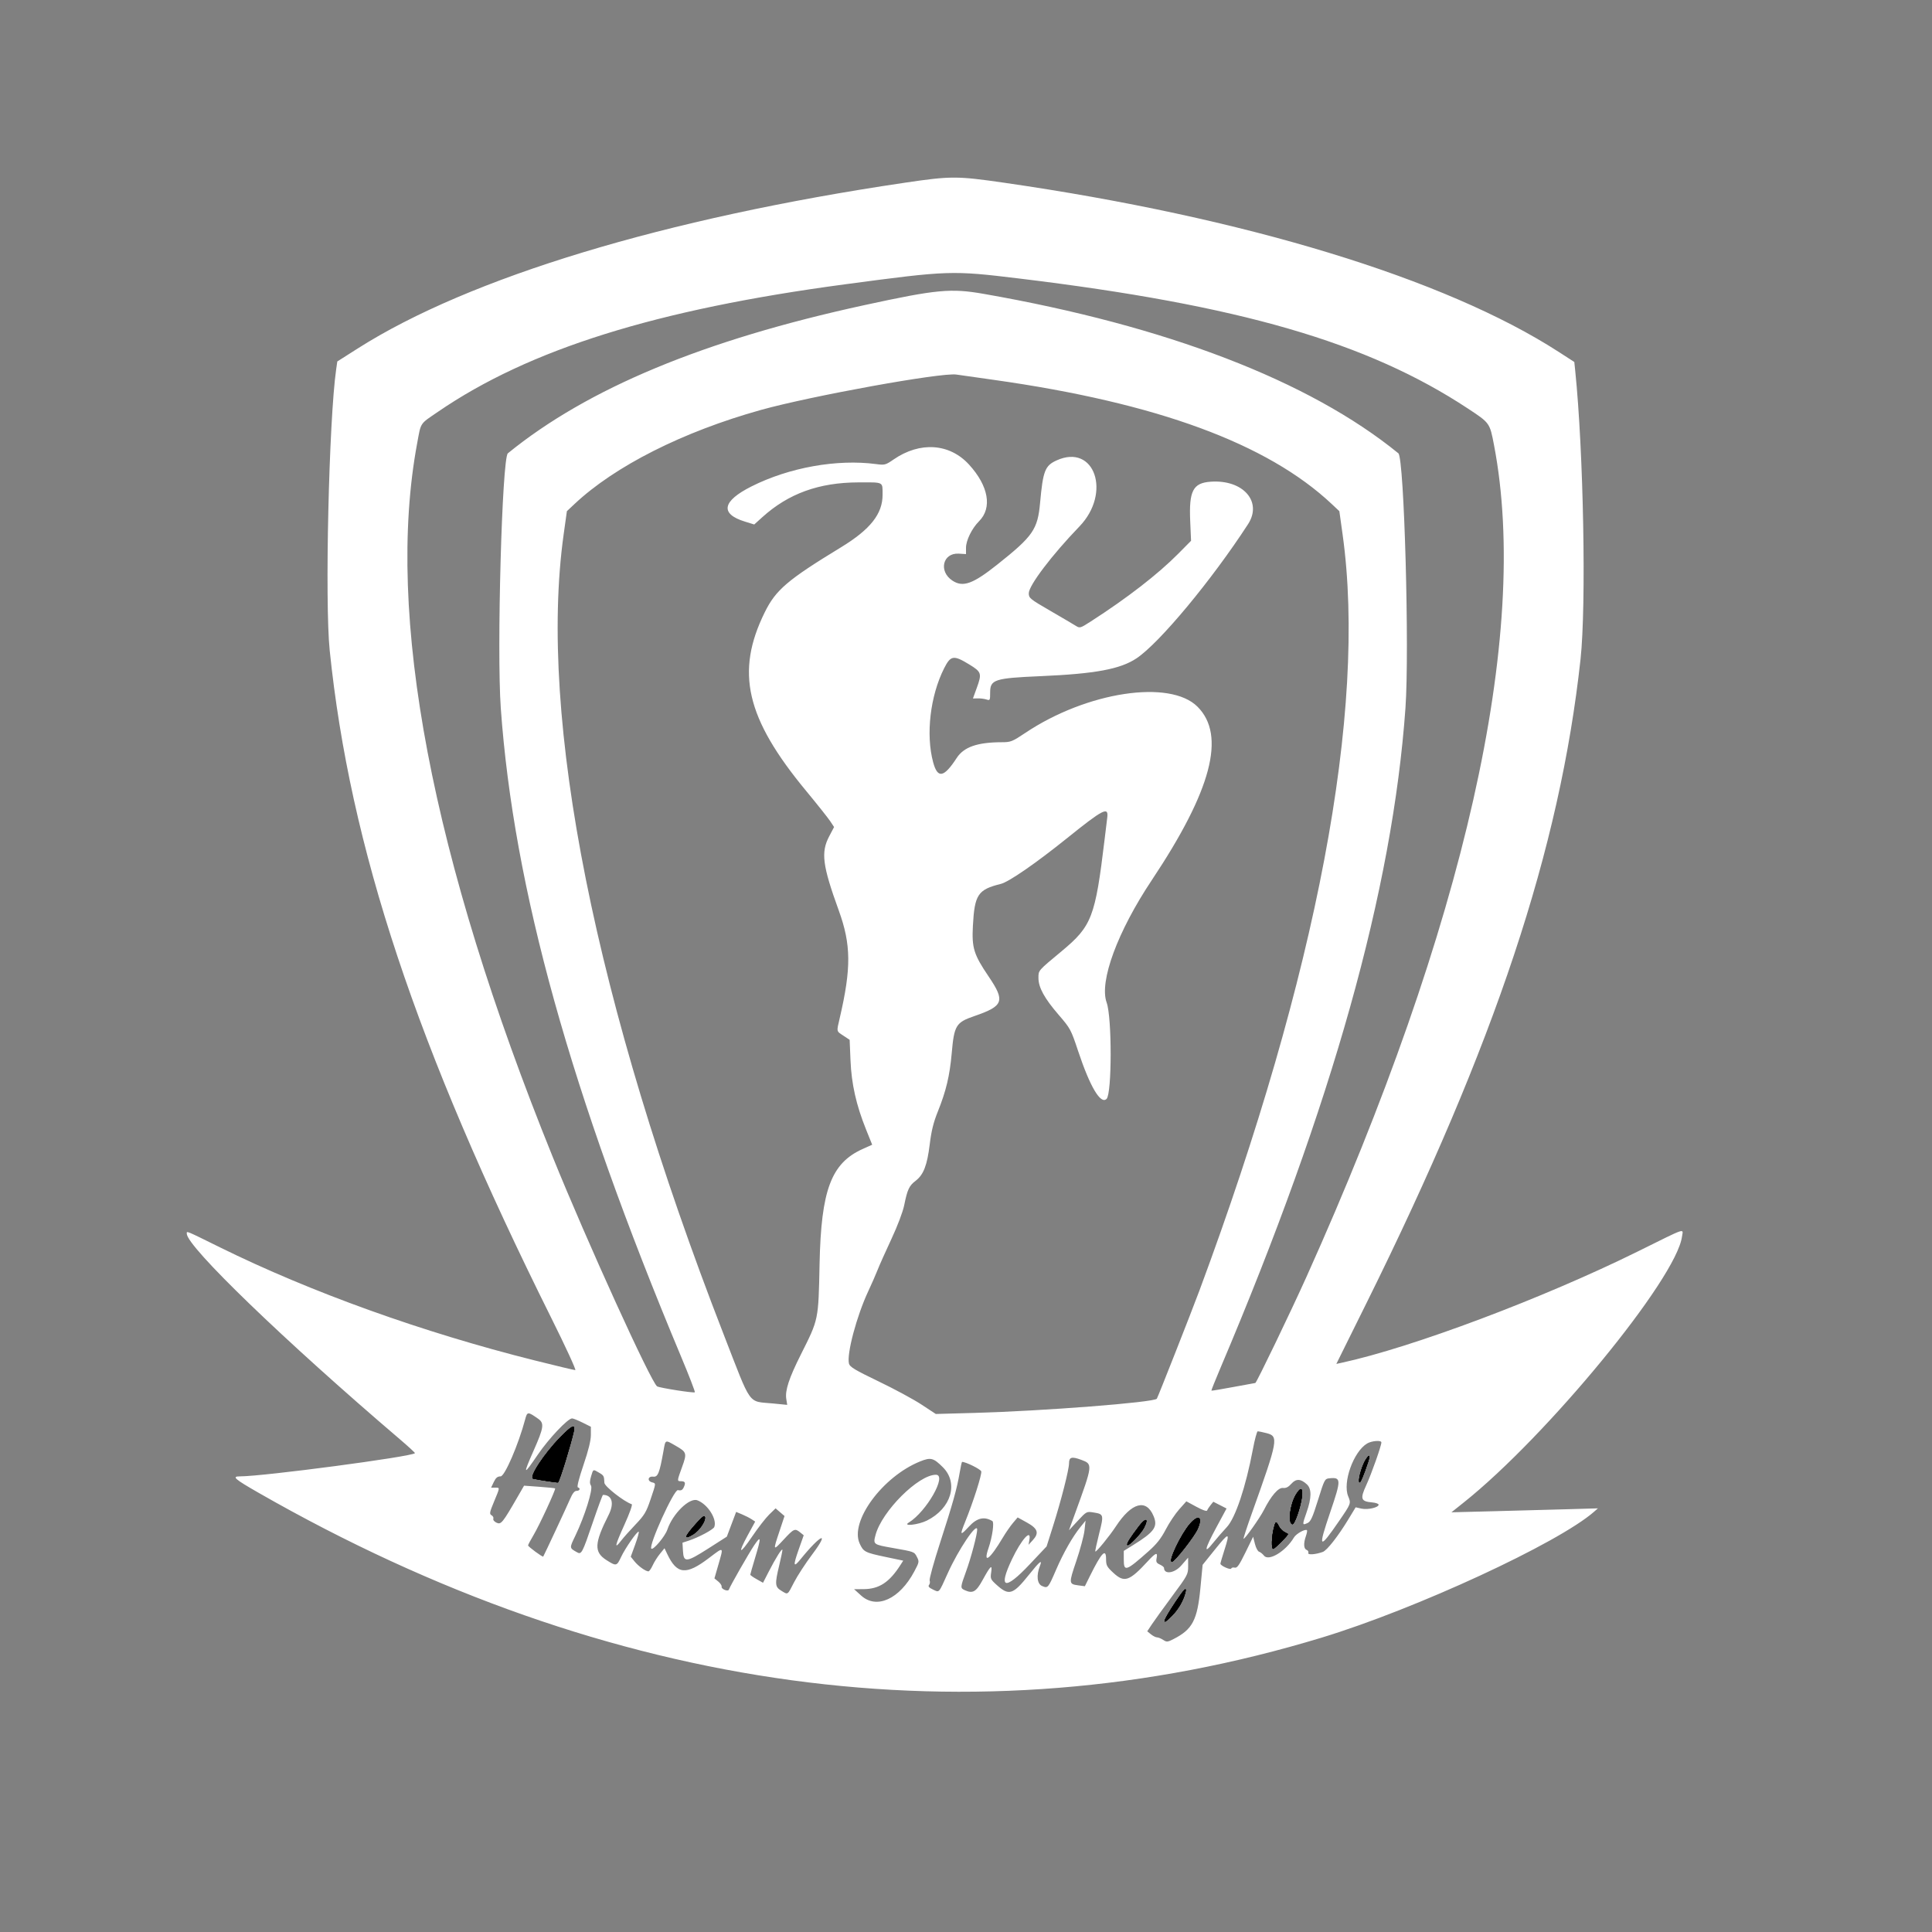 <svg id="svg" version="1.1" width="400" height="400" xmlns="http://www.w3.org/2000/svg" xmlns:xlink="http://www.w3.org/1999/xlink" style="display: block;"><rect width="100%" height="100%" fill="#808080" stroke="none"/><g id="svgg"><path id="path0" d="M115.993 297.583 C 112.623 301.030,109.424 305.937,110.413 306.141 C 111.926 306.454,115.458 306.986,115.522 306.911 C 115.918 306.447,118.143 299.229,118.808 296.250 C 119.137 294.777,118.390 295.131,115.993 297.583 M282.871 302.047 C 282.119 303.120,281.264 305.846,281.398 306.742 C 281.476 307.258,281.859 306.555,282.599 304.538 C 283.717 301.495,283.801 300.719,282.871 302.047 M268.335 309.411 C 267.104 311.434,266.617 315.267,267.551 315.574 C 268.000 315.722,269.228 312.235,269.542 309.917 C 269.800 308.016,269.308 307.810,268.335 309.411 M144.231 315.332 C 141.679 318.171,141.447 318.936,143.527 317.650 C 144.789 316.870,146.103 314.945,145.942 314.112 C 145.862 313.697,145.413 314.017,144.231 315.332 M235.794 316.027 C 233.928 318.482,233.208 319.652,233.427 319.872 C 233.700 320.144,236.214 317.531,236.836 316.329 C 237.874 314.320,237.233 314.135,235.794 316.027 M246.390 315.487 C 244.556 317.575,241.799 323.333,242.633 323.333 C 243.171 323.333,247.265 318.109,247.950 316.547 C 249.038 314.069,248.159 313.472,246.390 315.487 M263.709 316.468 C 263.276 318.190,263.210 320.667,263.597 320.667 C 263.923 320.667,266.848 317.715,266.646 317.590 C 266.566 317.541,266.200 317.335,265.833 317.134 C 265.467 316.933,265.002 316.442,264.800 316.045 C 264.201 314.866,264.103 314.904,263.709 316.468 M243.440 331.583 C 240.621 335.833,240.354 336.896,242.729 334.417 C 243.969 333.122,244.888 331.553,245.352 329.936 C 245.796 328.388,245.247 328.861,243.440 331.583 " stroke="none" fill="#000000" fill-rule="evenodd"></path><path id="path1" d="M115.993 297.583 C 112.623 301.030,109.424 305.937,110.413 306.141 C 111.926 306.454,115.458 306.986,115.522 306.911 C 115.918 306.447,118.143 299.229,118.808 296.250 C 119.137 294.777,118.390 295.131,115.993 297.583 M282.871 302.047 C 282.119 303.120,281.264 305.846,281.398 306.742 C 281.476 307.258,281.859 306.555,282.599 304.538 C 283.717 301.495,283.801 300.719,282.871 302.047 M268.335 309.411 C 267.104 311.434,266.617 315.267,267.551 315.574 C 268.000 315.722,269.228 312.235,269.542 309.917 C 269.800 308.016,269.308 307.810,268.335 309.411 M144.231 315.332 C 141.679 318.171,141.447 318.936,143.527 317.650 C 144.789 316.870,146.103 314.945,145.942 314.112 C 145.862 313.697,145.413 314.017,144.231 315.332 M235.794 316.027 C 233.928 318.482,233.208 319.652,233.427 319.872 C 233.700 320.144,236.214 317.531,236.836 316.329 C 237.874 314.320,237.233 314.135,235.794 316.027 M246.390 315.487 C 244.556 317.575,241.799 323.333,242.633 323.333 C 243.171 323.333,247.265 318.109,247.950 316.547 C 249.038 314.069,248.159 313.472,246.390 315.487 M263.709 316.468 C 263.276 318.190,263.210 320.667,263.597 320.667 C 263.923 320.667,266.848 317.715,266.646 317.590 C 266.566 317.541,266.200 317.335,265.833 317.134 C 265.467 316.933,265.002 316.442,264.800 316.045 C 264.201 314.866,264.103 314.904,263.709 316.468 M243.440 331.583 C 240.621 335.833,240.354 336.896,242.729 334.417 C 243.969 333.122,244.888 331.553,245.352 329.936 C 245.796 328.388,245.247 328.861,243.440 331.583 " stroke="none" fill="#000000" fill-rule="evenodd"></path><path id="path2" d="M115.993 297.583 C 112.623 301.030,109.424 305.937,110.413 306.141 C 111.926 306.454,115.458 306.986,115.522 306.911 C 115.918 306.447,118.143 299.229,118.808 296.250 C 119.137 294.777,118.390 295.131,115.993 297.583 M282.871 302.047 C 282.119 303.120,281.264 305.846,281.398 306.742 C 281.476 307.258,281.859 306.555,282.599 304.538 C 283.717 301.495,283.801 300.719,282.871 302.047 M268.335 309.411 C 267.104 311.434,266.617 315.267,267.551 315.574 C 268.000 315.722,269.228 312.235,269.542 309.917 C 269.800 308.016,269.308 307.810,268.335 309.411 M144.231 315.332 C 141.679 318.171,141.447 318.936,143.527 317.650 C 144.789 316.870,146.103 314.945,145.942 314.112 C 145.862 313.697,145.413 314.017,144.231 315.332 M235.794 316.027 C 233.928 318.482,233.208 319.652,233.427 319.872 C 233.700 320.144,236.214 317.531,236.836 316.329 C 237.874 314.320,237.233 314.135,235.794 316.027 M246.390 315.487 C 244.556 317.575,241.799 323.333,242.633 323.333 C 243.171 323.333,247.265 318.109,247.950 316.547 C 249.038 314.069,248.159 313.472,246.390 315.487 M263.709 316.468 C 263.276 318.190,263.210 320.667,263.597 320.667 C 263.923 320.667,266.848 317.715,266.646 317.590 C 266.566 317.541,266.200 317.335,265.833 317.134 C 265.467 316.933,265.002 316.442,264.800 316.045 C 264.201 314.866,264.103 314.904,263.709 316.468 M243.440 331.583 C 240.621 335.833,240.354 336.896,242.729 334.417 C 243.969 333.122,244.888 331.553,245.352 329.936 C 245.796 328.388,245.247 328.861,243.440 331.583 " stroke="none" fill="#000000" fill-rule="evenodd"></path><path id="path3" d="M115.993 297.583 C 112.623 301.030,109.424 305.937,110.413 306.141 C 111.926 306.454,115.458 306.986,115.522 306.911 C 115.918 306.447,118.143 299.229,118.808 296.250 C 119.137 294.777,118.390 295.131,115.993 297.583 M282.871 302.047 C 282.119 303.120,281.264 305.846,281.398 306.742 C 281.476 307.258,281.859 306.555,282.599 304.538 C 283.717 301.495,283.801 300.719,282.871 302.047 M268.335 309.411 C 267.104 311.434,266.617 315.267,267.551 315.574 C 268.000 315.722,269.228 312.235,269.542 309.917 C 269.800 308.016,269.308 307.810,268.335 309.411 M144.231 315.332 C 141.679 318.171,141.447 318.936,143.527 317.650 C 144.789 316.870,146.103 314.945,145.942 314.112 C 145.862 313.697,145.413 314.017,144.231 315.332 M235.794 316.027 C 233.928 318.482,233.208 319.652,233.427 319.872 C 233.700 320.144,236.214 317.531,236.836 316.329 C 237.874 314.320,237.233 314.135,235.794 316.027 M246.390 315.487 C 244.556 317.575,241.799 323.333,242.633 323.333 C 243.171 323.333,247.265 318.109,247.950 316.547 C 249.038 314.069,248.159 313.472,246.390 315.487 M263.709 316.468 C 263.276 318.190,263.210 320.667,263.597 320.667 C 263.923 320.667,266.848 317.715,266.646 317.590 C 266.566 317.541,266.200 317.335,265.833 317.134 C 265.467 316.933,265.002 316.442,264.800 316.045 C 264.201 314.866,264.103 314.904,263.709 316.468 M243.440 331.583 C 240.621 335.833,240.354 336.896,242.729 334.417 C 243.969 333.122,244.888 331.553,245.352 329.936 C 245.796 328.388,245.247 328.861,243.440 331.583 " stroke="none" fill="#000000" fill-rule="evenodd"></path><path id="path4" d="M187.333 37.830 C 137.694 45.176,97.186 57.449,74.065 72.147 L 69.833 74.838 69.596 76.502 C 68.094 87.014,67.231 124.642,68.262 134.667 C 72.451 175.407,86.161 216.706,114.160 272.917 C 117.105 278.829,119.332 283.667,119.109 283.667 C 118.886 283.667,115.083 282.759,110.656 281.650 C 87.503 275.850,64.392 267.545,45.559 258.258 C 38.303 254.680,38.665 254.830,38.670 255.417 C 38.690 258.097,58.901 277.598,82.764 297.963 C 84.560 299.495,85.976 300.801,85.912 300.865 C 85.169 301.609,54.544 305.667,49.677 305.667 C 47.923 305.667,48.537 306.205,53.583 309.093 C 126.259 350.678,201.685 360.943,273.675 339.044 C 293.138 333.123,322.618 319.491,330.048 312.976 L 330.833 312.287 324.333 312.475 C 320.758 312.578,313.933 312.763,309.167 312.884 L 300.500 313.106 303.010 311.107 C 320.297 297.342,347.070 264.738,348.238 256.028 C 348.470 254.306,349.454 253.975,339.111 259.090 C 319.486 268.795,292.341 278.997,277.754 282.151 L 276.674 282.385 282.922 269.776 C 309.570 215.996,322.950 175.751,327.231 136.500 C 328.444 125.377,327.856 93.479,326.128 76.722 L 325.945 74.945 322.723 72.863 C 299.202 57.667,257.761 45.028,207.833 37.823 C 198.129 36.422,196.840 36.423,187.333 37.830 M211.000 57.661 C 256.648 63.185,283.104 70.854,303.938 84.600 C 308.463 87.586,308.439 87.551,309.323 92.167 C 316.835 131.368,303.285 191.459,270.502 264.333 C 267.256 271.551,260.134 286.333,259.903 286.333 C 259.822 286.333,257.761 286.709,255.324 287.168 C 252.887 287.628,250.855 287.965,250.808 287.918 C 250.762 287.872,251.615 285.733,252.705 283.167 C 275.837 228.660,288.307 184.173,290.984 146.604 C 291.833 134.697,290.725 94.835,289.518 93.852 C 271.086 78.840,241.475 67.454,203.675 60.844 C 196.838 59.648,193.942 59.921,178.953 63.177 C 145.754 70.387,121.667 80.398,105.148 93.852 C 103.942 94.835,102.834 134.697,103.682 146.604 C 106.337 183.859,118.125 226.245,141.045 280.957 C 142.687 284.875,143.952 288.159,143.857 288.254 C 143.650 288.461,136.570 287.352,136.049 287.030 C 134.829 286.276,121.554 257.106,114.460 239.592 C 89.360 177.621,79.775 127.208,86.362 91.814 C 87.194 87.342,86.834 87.890,90.667 85.264 C 109.559 72.315,135.869 64.077,175.000 58.857 C 196.482 55.991,197.044 55.972,211.000 57.661 M205.833 78.659 C 239.528 83.416,262.401 91.827,275.733 104.361 L 277.299 105.833 277.973 110.667 C 283.036 146.946,272.669 201.691,248.339 267.167 C 246.685 271.616,239.684 289.397,239.507 289.594 C 238.822 290.360,216.013 292.133,201.790 292.527 L 193.746 292.749 190.770 290.791 C 189.133 289.714,185.139 287.558,181.895 286.000 C 177.071 283.683,175.957 283.018,175.778 282.348 C 175.252 280.375,177.361 272.451,179.787 267.282 C 180.446 265.878,181.300 263.928,181.686 262.948 C 182.072 261.968,183.365 259.075,184.559 256.518 C 185.841 253.773,186.925 250.905,187.207 249.518 C 187.868 246.261,188.228 245.493,189.575 244.466 C 191.206 243.221,191.960 241.269,192.492 236.913 C 192.830 234.143,193.263 232.385,194.155 230.167 C 195.889 225.854,196.630 222.737,197.048 218.000 C 197.550 212.298,197.930 211.676,201.701 210.379 C 207.797 208.282,208.155 207.297,204.689 202.177 C 201.612 197.632,201.184 196.260,201.426 191.720 C 201.772 185.210,202.455 184.181,207.206 183.004 C 208.876 182.591,214.454 178.737,221.000 173.473 C 228.416 167.510,229.536 166.937,229.248 169.250 C 229.162 169.938,228.912 172.000,228.691 173.833 C 226.756 189.905,226.050 191.740,219.816 196.923 C 214.859 201.044,215.000 200.882,215.000 202.470 C 215.000 204.442,216.219 206.672,219.166 210.091 C 221.613 212.930,221.731 213.148,223.209 217.591 C 225.688 225.038,227.886 228.733,229.108 227.511 C 230.221 226.398,230.231 210.638,229.122 207.579 C 227.544 203.230,231.362 192.877,238.479 182.202 C 250.854 163.640,253.857 152.241,247.932 146.316 C 242.222 140.606,225.010 143.223,212.282 151.737 C 209.591 153.537,209.266 153.667,207.448 153.669 C 202.354 153.676,199.557 154.650,198.072 156.933 C 195.419 161.014,194.128 161.252,193.202 157.831 C 191.650 152.101,192.585 144.081,195.470 138.364 C 196.826 135.676,197.427 135.584,200.674 137.567 C 203.212 139.116,203.315 139.436,202.234 142.415 L 201.436 144.612 202.468 144.593 C 203.036 144.582,203.838 144.687,204.250 144.826 C 204.964 145.066,205.000 144.994,205.000 143.353 C 205.000 140.699,205.918 140.403,215.403 139.994 C 226.761 139.505,231.947 138.542,235.310 136.296 C 240.058 133.125,250.846 120.147,258.389 108.532 C 261.426 103.854,257.360 99.247,250.626 99.734 C 246.994 99.997,246.149 101.633,246.418 107.875 L 246.595 111.963 243.934 114.652 C 239.770 118.861,233.360 123.826,225.879 128.638 C 223.641 130.078,223.573 130.097,222.713 129.556 C 222.229 129.251,219.846 127.850,217.417 126.441 C 213.226 124.010,213.000 123.825,213.000 122.828 C 213.000 121.220,217.773 114.922,223.481 109.000 C 230.179 102.051,226.622 91.751,218.757 95.321 C 216.358 96.410,215.940 97.482,215.342 104.076 C 214.838 109.641,213.892 111.004,206.415 116.938 C 201.408 120.912,199.367 121.639,197.200 120.219 C 194.267 118.297,195.179 114.421,198.516 114.626 L 200.000 114.717 200.000 113.408 C 200.000 111.880,201.225 109.391,202.705 107.911 C 205.474 105.141,204.672 100.612,200.628 96.187 C 196.604 91.785,190.480 91.366,185.023 95.120 C 183.339 96.278,183.181 96.320,181.381 96.082 C 173.288 95.012,163.389 96.785,155.601 100.700 C 149.518 103.758,149.018 106.380,154.210 107.986 L 156.156 108.588 157.828 107.077 C 163.244 102.180,169.568 99.892,177.738 99.874 C 183.061 99.862,182.713 99.686,182.729 102.407 C 182.751 106.378,180.207 109.603,174.130 113.306 C 163.024 120.073,160.625 122.118,158.329 126.777 C 152.234 139.142,154.435 148.669,166.858 163.696 C 169.183 166.509,171.445 169.354,171.886 170.019 L 172.686 171.229 171.676 173.148 C 169.929 176.471,170.278 179.177,173.659 188.505 C 176.221 195.577,176.265 200.411,173.860 210.771 C 173.182 213.692,173.131 213.444,174.622 214.431 L 175.910 215.283 176.088 219.558 C 176.291 224.446,177.273 228.795,179.319 233.881 L 180.576 237.003 178.610 237.885 C 172.090 240.812,170.000 246.380,169.684 261.667 C 169.443 273.389,169.509 273.066,165.818 280.420 C 163.350 285.338,162.511 287.892,162.791 289.641 L 162.986 290.864 160.076 290.576 C 154.710 290.044,155.748 291.497,149.784 276.167 C 123.256 207.976,111.394 148.647,116.694 110.667 L 117.368 105.833 118.934 104.361 C 127.299 96.497,141.373 89.389,157.500 84.885 C 167.898 81.981,194.905 77.087,198.000 77.547 C 198.458 77.615,201.983 78.115,205.833 78.659 M111.417 293.737 C 112.724 294.652,112.599 295.537,110.493 300.305 C 108.212 305.469,108.331 305.600,111.318 301.212 C 113.603 297.856,117.560 293.667,118.447 293.667 C 118.679 293.667,119.649 294.055,120.601 294.530 L 122.333 295.393 122.333 297.096 C 122.333 298.241,121.833 300.273,120.804 303.306 C 119.848 306.125,119.411 307.859,119.637 307.935 C 120.237 308.135,120.046 308.667,119.374 308.667 C 118.937 308.667,118.524 309.192,118.002 310.417 C 117.398 311.833,112.702 321.894,112.470 322.269 C 112.360 322.446,109.333 320.217,109.333 319.960 C 109.333 319.825,109.855 318.839,110.492 317.770 C 111.688 315.762,115.117 308.339,114.934 308.156 C 114.877 308.099,113.406 307.949,111.665 307.823 L 108.500 307.594 107.181 309.880 C 104.040 315.325,103.745 315.688,102.816 315.265 C 102.347 315.051,102.048 314.690,102.140 314.449 C 102.231 314.212,102.065 313.883,101.771 313.718 C 101.296 313.452,101.353 313.136,102.284 310.899 C 103.543 307.875,103.534 308.000,102.505 308.000 L 101.677 308.000 102.234 306.833 C 102.656 305.948,102.997 305.666,103.645 305.666 C 104.499 305.665,107.324 299.116,108.718 293.905 C 109.166 292.231,109.259 292.225,111.417 293.737 M262.176 296.704 C 264.771 297.357,264.652 298.020,259.186 313.312 C 258.174 316.142,257.401 318.512,257.468 318.579 C 257.660 318.771,260.860 314.249,261.677 312.632 C 263.157 309.702,264.667 307.954,265.624 308.065 C 266.247 308.138,266.744 307.890,267.359 307.200 C 268.336 306.102,269.312 306.143,270.590 307.333 C 271.586 308.262,271.558 310.158,270.502 313.148 C 269.586 315.746,269.595 315.837,270.712 315.328 C 271.368 315.029,271.754 314.182,272.879 310.565 C 274.197 306.334,274.285 306.163,275.208 306.069 C 277.701 305.814,277.717 306.314,275.425 313.039 C 272.801 320.740,273.066 320.995,277.295 314.833 C 279.726 311.292,279.739 311.256,279.129 309.794 C 277.933 306.932,280.230 300.530,283.051 298.858 C 284.007 298.291,286.000 298.142,286.000 298.637 C 286.000 299.339,283.931 305.194,282.875 307.479 C 281.561 310.322,281.743 310.857,284.090 311.059 C 284.782 311.118,285.380 311.317,285.419 311.500 C 285.544 312.080,283.198 312.641,281.884 312.345 L 280.673 312.072 279.131 314.612 C 277.031 318.071,274.741 320.990,273.880 321.306 C 272.386 321.855,270.697 321.975,270.872 321.519 C 270.964 321.281,270.805 320.996,270.519 320.887 C 269.909 320.653,269.851 319.527,270.372 318.033 C 270.576 317.446,270.679 316.901,270.600 316.822 C 270.255 316.477,268.361 317.530,267.888 318.330 C 266.212 321.167,262.681 323.313,261.704 322.088 C 261.408 321.717,260.946 321.347,260.677 321.266 C 260.407 321.184,260.021 320.454,259.818 319.642 L 259.450 318.167 257.846 321.443 C 256.556 324.077,256.122 324.689,255.637 324.562 C 255.304 324.475,254.981 324.558,254.918 324.746 C 254.795 325.115,252.664 324.162,252.671 323.741 C 252.673 323.609,253.053 322.316,253.516 320.868 C 254.697 317.170,254.480 317.160,251.564 320.786 L 248.989 323.987 248.533 328.775 C 247.899 335.437,246.893 337.347,242.964 339.352 C 241.718 339.988,241.551 340.001,240.818 339.521 C 240.381 339.234,239.810 339.000,239.549 339.000 C 239.288 339.000,238.725 338.718,238.300 338.373 L 237.525 337.746 238.467 336.324 C 238.985 335.541,240.891 332.898,242.704 330.449 C 245.899 326.134,246.000 325.944,245.993 324.249 L 245.986 322.500 244.546 324.146 C 243.155 325.737,241.000 326.024,241.000 324.619 C 241.000 324.454,240.612 324.142,240.138 323.926 C 239.426 323.602,239.309 323.372,239.463 322.600 C 239.727 321.282,239.300 321.433,237.626 323.250 C 233.817 327.382,232.782 327.734,230.531 325.660 C 229.160 324.396,229.000 324.096,229.000 322.791 C 229.000 320.456,228.069 321.431,225.661 326.290 L 224.608 328.413 223.264 328.233 C 221.264 327.965,221.255 327.856,222.845 323.167 C 223.653 320.783,224.414 317.933,224.536 316.833 L 224.758 314.833 223.680 316.167 C 222.053 318.178,220.177 321.476,218.653 325.002 C 217.004 328.817,216.959 328.869,215.763 328.373 C 214.727 327.944,214.528 326.205,215.292 324.250 C 215.878 322.751,215.291 323.217,213.023 326.051 C 209.711 330.191,208.896 330.442,206.327 328.121 C 205.086 327.000,205.017 326.840,205.211 325.546 C 205.478 323.774,205.094 324.118,203.434 327.142 C 202.090 329.589,201.402 329.980,199.750 329.232 C 198.792 328.799,198.800 328.675,200.021 325.329 C 201.033 322.556,202.339 317.629,202.317 316.667 C 202.282 315.098,198.451 320.783,196.232 325.699 C 194.305 329.968,194.511 329.740,193.162 329.097 C 192.335 328.703,192.107 328.439,192.347 328.151 C 192.529 327.931,192.588 327.515,192.477 327.227 C 192.366 326.938,193.334 323.431,194.628 319.434 C 197.270 311.275,198.133 308.190,198.687 304.917 C 198.897 303.679,199.122 302.667,199.188 302.667 C 199.965 302.667,203.011 304.175,203.155 304.631 C 203.337 305.203,201.502 310.957,199.810 315.121 C 198.671 317.924,198.779 318.043,200.635 316.034 C 202.273 314.262,203.773 313.914,205.457 314.917 C 205.881 315.169,205.448 318.229,204.666 320.501 C 203.479 323.953,204.913 322.904,207.631 318.333 C 208.231 317.325,209.165 315.975,209.708 315.333 L 210.695 314.167 212.598 315.217 C 214.876 316.475,215.185 317.395,213.826 318.877 L 212.949 319.833 213.133 318.750 C 213.527 316.427,211.441 318.782,209.515 322.833 C 206.604 328.957,208.002 329.373,213.151 323.917 L 216.689 320.167 218.035 315.913 C 219.712 310.614,221.333 304.243,221.333 302.954 C 221.333 301.667,221.885 301.512,223.862 302.244 C 226.288 303.142,226.284 303.178,222.527 313.500 L 221.314 316.833 223.136 314.871 C 224.942 312.926,224.971 312.910,226.396 313.138 C 228.529 313.479,228.559 313.593,227.558 317.547 C 227.063 319.502,226.710 321.155,226.775 321.219 C 226.958 321.402,229.687 318.068,231.036 316.014 C 234.286 311.066,237.310 310.239,238.832 313.882 C 239.763 316.109,239.026 317.153,234.583 319.907 L 232.667 321.095 232.667 322.881 C 232.667 325.475,233.111 325.327,237.799 321.168 C 239.475 319.681,240.385 318.528,241.356 316.663 C 242.073 315.284,243.326 313.409,244.140 312.495 L 245.620 310.833 247.710 311.967 C 249.021 312.678,249.847 312.959,249.926 312.721 C 249.996 312.513,250.312 312.022,250.628 311.631 L 251.204 310.920 252.574 311.619 L 253.944 312.318 251.780 316.332 C 249.400 320.746,249.155 321.957,251.150 319.454 C 251.860 318.563,253.145 317.083,254.004 316.167 C 255.776 314.278,257.927 307.862,259.385 300.115 C 259.777 298.035,260.234 296.333,260.401 296.333 C 260.568 296.333,261.367 296.500,262.176 296.704 M139.933 299.353 C 142.191 300.648,142.257 300.874,141.205 303.762 C 140.166 306.619,140.161 306.667,140.944 306.667 C 141.841 306.667,142.000 306.968,141.585 307.880 C 141.291 308.524,141.036 308.656,140.357 308.513 C 139.544 308.342,134.240 320.018,134.853 320.631 C 135.234 321.012,137.696 318.085,138.169 316.689 C 139.287 313.381,142.751 310.002,144.386 310.623 C 146.532 311.439,148.502 314.543,147.889 316.143 C 147.681 316.683,144.611 318.323,142.567 318.985 L 141.301 319.396 141.400 321.115 C 141.542 323.560,142.098 323.504,146.665 320.588 L 150.482 318.149 151.447 315.586 L 152.411 313.024 153.622 313.529 C 154.288 313.807,155.175 314.258,155.593 314.531 L 156.353 315.028 154.816 317.848 C 152.643 321.835,153.116 321.967,155.734 318.106 C 156.955 316.306,158.543 314.260,159.264 313.560 L 160.576 312.287 161.502 313.084 L 162.428 313.880 161.381 317.024 C 160.007 321.147,160.016 321.163,162.262 318.744 C 164.369 316.473,164.576 316.383,165.664 317.264 L 166.401 317.861 165.360 320.812 C 164.162 324.206,164.251 324.664,165.751 322.815 C 169.969 317.615,171.919 316.819,168.155 321.833 C 166.779 323.667,165.093 326.254,164.410 327.582 C 162.996 330.328,163.178 330.208,161.750 329.337 C 160.444 328.541,160.399 327.969,161.336 324.062 C 161.701 322.538,161.995 321.113,161.990 320.896 C 161.976 320.384,160.612 322.553,159.137 325.431 L 157.977 327.696 156.655 326.953 C 155.928 326.545,155.335 326.126,155.337 326.022 C 155.339 325.918,155.789 324.346,156.337 322.529 C 157.627 318.249,157.593 317.790,156.142 319.944 C 155.036 321.587,151.144 328.402,150.908 329.108 C 150.749 329.585,149.302 329.013,149.408 328.515 C 149.459 328.276,149.143 327.791,148.708 327.436 L 147.915 326.792 148.772 323.821 C 149.831 320.144,149.914 320.195,146.773 322.581 C 142.050 326.169,140.161 325.990,138.157 321.766 L 137.579 320.548 136.641 321.691 C 136.124 322.319,135.446 323.396,135.134 324.083 C 134.821 324.771,134.424 325.333,134.251 325.333 C 133.666 325.333,132.172 324.265,131.378 323.280 L 130.589 322.301 131.501 319.801 C 132.002 318.426,132.335 317.224,132.240 317.129 C 131.989 316.878,129.450 320.519,128.579 322.380 C 127.696 324.265,127.586 324.289,125.589 323.022 C 122.950 321.349,123.029 319.552,126.002 313.662 C 127.223 311.243,126.736 309.500,124.840 309.500 C 124.748 309.500,123.786 312.102,122.703 315.283 C 120.555 321.592,120.386 321.908,119.452 321.375 C 117.864 320.470,117.872 320.548,119.116 317.960 C 121.063 313.909,122.813 308.311,122.360 307.586 C 122.074 307.128,122.078 306.649,122.376 305.655 C 122.833 304.129,122.768 304.159,124.032 304.905 C 125.025 305.492,125.069 305.575,125.131 307.000 C 125.163 307.744,129.187 310.896,130.786 311.429 C 131.001 311.500,130.382 313.244,129.274 315.691 C 127.300 320.051,127.123 320.901,128.589 318.990 C 129.076 318.354,130.420 316.845,131.574 315.637 C 133.411 313.714,133.797 313.073,134.670 310.491 C 135.853 306.991,135.841 307.123,135.000 306.903 C 133.945 306.628,134.144 305.596,135.227 305.726 C 136.213 305.844,136.540 305.030,137.363 300.417 C 137.796 297.994,137.661 298.050,139.933 299.353 M195.217 303.783 C 198.503 307.068,196.935 312.312,191.920 314.811 C 190.130 315.703,186.765 316.077,188.149 315.230 C 191.822 312.981,196.161 305.333,193.763 305.333 C 190.147 305.333,182.591 312.868,181.276 317.784 C 180.750 319.752,180.780 319.776,184.817 320.486 C 189.315 321.278,189.281 321.266,189.841 322.349 C 190.340 323.314,190.318 323.435,189.293 325.359 C 186.238 331.090,181.494 333.241,178.293 330.347 L 176.833 329.027 178.811 329.014 C 182.030 328.991,184.148 327.595,186.454 323.974 L 187.002 323.115 183.432 322.366 C 179.064 321.449,178.769 321.297,177.979 319.556 C 175.900 314.977,182.736 305.703,190.500 302.572 C 192.700 301.685,193.264 301.830,195.217 303.783 " stroke="none" fill="#ffffff" fill-rule="evenodd"></path></g></svg>